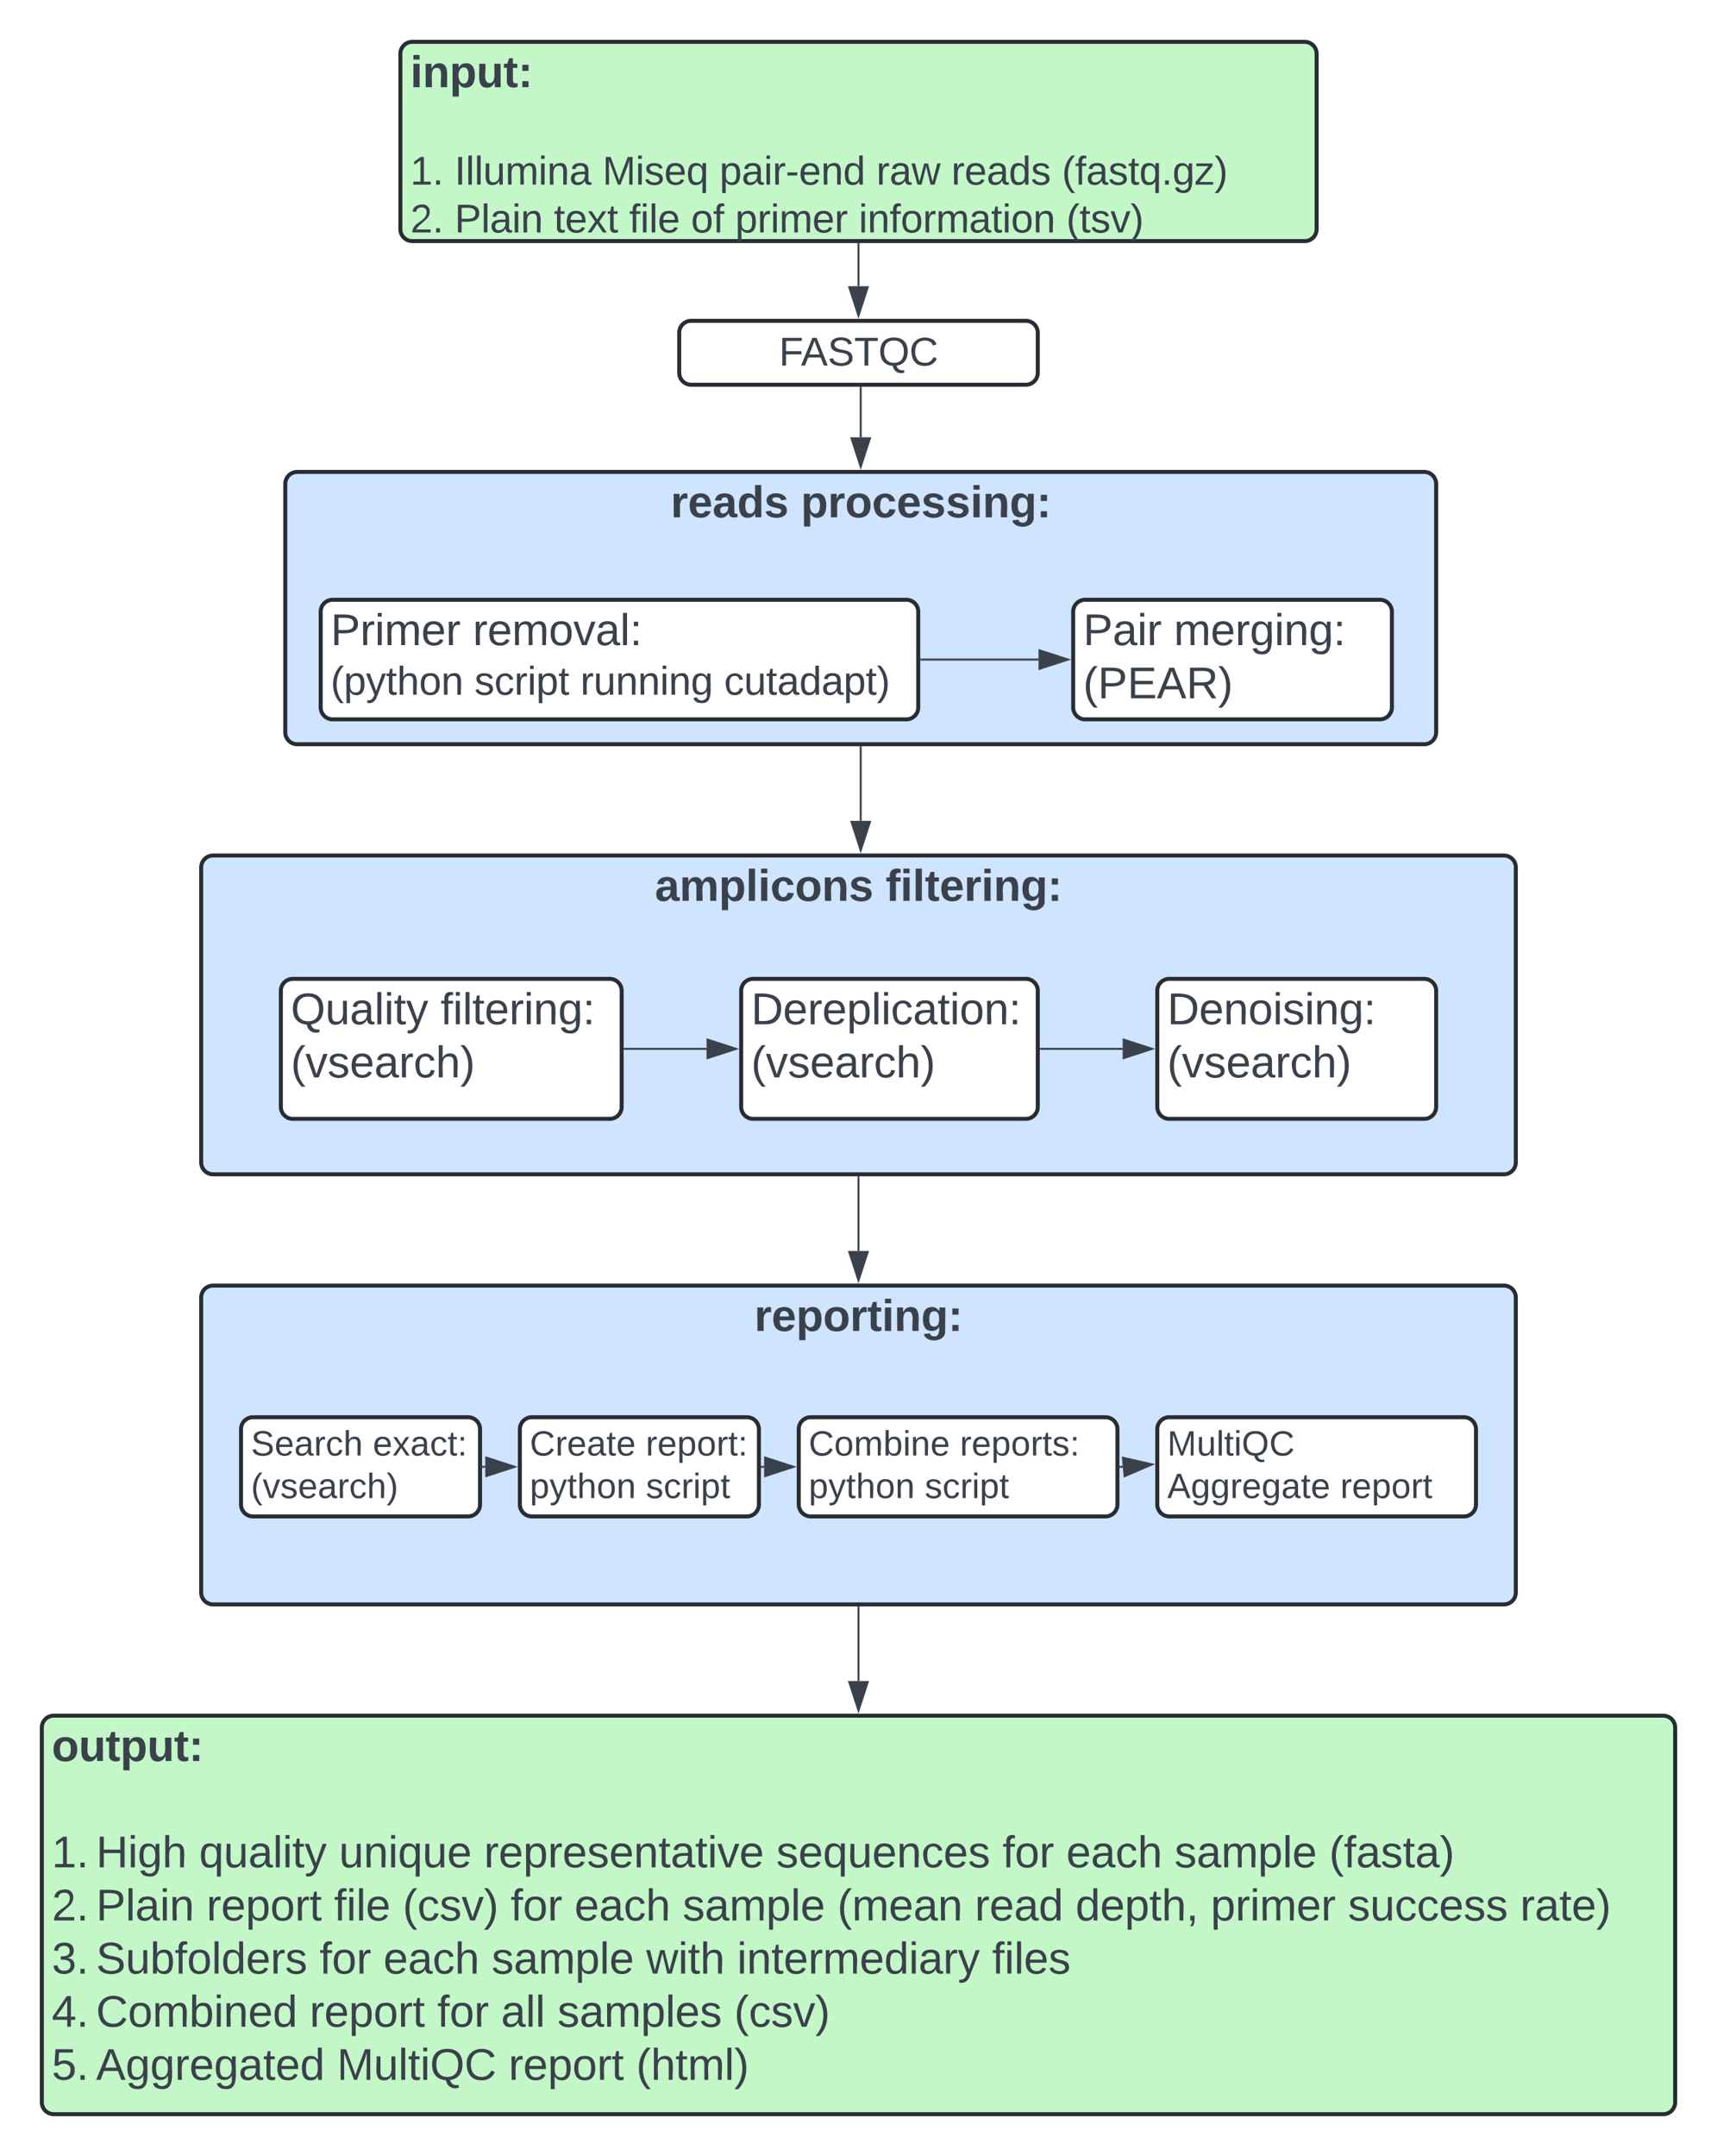 <svg xmlns="http://www.w3.org/2000/svg" xmlns:xlink="http://www.w3.org/1999/xlink" xmlns:lucid="lucid" width="862" height="1082"><g transform="translate(-179 -19)" lucid:page-tab-id="0_0"><path d="M380 46a6 6 0 0 1 6-6h448a6 6 0 0 1 6 6v88a6 6 0 0 1-6 6H386a6 6 0 0 1-6-6z" stroke="#282c33" stroke-width="2" fill="#c3f7c8"/><use xlink:href="#a" transform="matrix(1,0,0,1,385,45) translate(0 17.778)"/><use xlink:href="#b" transform="matrix(1,0,0,1,385,45) translate(0 42.667)"/><use xlink:href="#c" transform="matrix(1,0,0,1,385,45) translate(0 66.667)"/><use xlink:href="#d" transform="matrix(1,0,0,1,385,45) translate(22.222 66.667)"/><use xlink:href="#e" transform="matrix(1,0,0,1,385,45) translate(96.444 66.667)"/><use xlink:href="#f" transform="matrix(1,0,0,1,385,45) translate(155.222 66.667)"/><use xlink:href="#g" transform="matrix(1,0,0,1,385,45) translate(233.944 66.667)"/><use xlink:href="#h" transform="matrix(1,0,0,1,385,45) translate(271.611 66.667)"/><use xlink:href="#i" transform="matrix(1,0,0,1,385,45) translate(327.111 66.667)"/><use xlink:href="#j" transform="matrix(1,0,0,1,385,45) translate(0 90.667)"/><use xlink:href="#k" transform="matrix(1,0,0,1,385,45) translate(22.222 90.667)"/><use xlink:href="#l" transform="matrix(1,0,0,1,385,45) translate(72.111 90.667)"/><use xlink:href="#m" transform="matrix(1,0,0,1,385,45) translate(109.889 90.667)"/><use xlink:href="#n" transform="matrix(1,0,0,1,385,45) translate(140.889 90.667)"/><use xlink:href="#o" transform="matrix(1,0,0,1,385,45) translate(163.111 90.667)"/><use xlink:href="#p" transform="matrix(1,0,0,1,385,45) translate(225.111 90.667)"/><use xlink:href="#q" transform="matrix(1,0,0,1,385,45) translate(329.333 90.667)"/><path d="M322.22 261.83a6 6 0 0 1 6-6H894a6 6 0 0 1 6 6V386.5a6 6 0 0 1-6 6H328.22a6 6 0 0 1-6-6z" stroke="#282c33" stroke-width="2" fill="#cfe4ff"/><use xlink:href="#r" transform="matrix(1,0,0,1,327.222,260.833) translate(188.506 17.778)"/><use xlink:href="#s" transform="matrix(1,0,0,1,327.222,260.833) translate(253.877 17.778)"/><use xlink:href="#t" transform="matrix(1,0,0,1,327.222,260.833) translate(284 44.444)"/><use xlink:href="#u" transform="matrix(1,0,0,1,327.222,260.833) translate(284 71.111)"/><path d="M340 326a6 6 0 0 1 6-6h288a6 6 0 0 1 6 6v48a6 6 0 0 1-6 6H346a6 6 0 0 1-6-6z" stroke="#282c33" stroke-width="2" fill="#fff"/><use xlink:href="#v" transform="matrix(1,0,0,1,345,325) translate(0 17.778)"/><use xlink:href="#w" transform="matrix(1,0,0,1,345,325) translate(71.358 17.778)"/><use xlink:href="#x" transform="matrix(1,0,0,1,345,325) translate(0 42.667)"/><use xlink:href="#y" transform="matrix(1,0,0,1,345,325) translate(72.167 42.667)"/><use xlink:href="#z" transform="matrix(1,0,0,1,345,325) translate(125.389 42.667)"/><use xlink:href="#A" transform="matrix(1,0,0,1,345,325) translate(197.5 42.667)"/><path d="M717.78 326a6 6 0 0 1 6-6h148a6 6 0 0 1 6 6v48a6 6 0 0 1-6 6h-148a6 6 0 0 1-6-6z" stroke="#282c33" stroke-width="2" fill="#fff"/><use xlink:href="#B" transform="matrix(1,0,0,1,722.778,325) translate(0 17.778)"/><use xlink:href="#C" transform="matrix(1,0,0,1,722.778,325) translate(45.556 17.778)"/><use xlink:href="#D" transform="matrix(1,0,0,1,722.778,325) translate(0 44.444)"/><path d="M280 454.33a6 6 0 0 1 6-6h648a6 6 0 0 1 6 6v148a6 6 0 0 1-6 6H286a6 6 0 0 1-6-6z" stroke="#282c33" stroke-width="2" fill="#cfe4ff"/><use xlink:href="#E" transform="matrix(1,0,0,1,285,453.333) translate(222.778 17.778)"/><use xlink:href="#F" transform="matrix(1,0,0,1,285,453.333) translate(338.642 17.778)"/><use xlink:href="#t" transform="matrix(1,0,0,1,285,453.333) translate(325 44.444)"/><use xlink:href="#u" transform="matrix(1,0,0,1,285,453.333) translate(325 71.111)"/><path d="M320 516.24a6 6 0 0 1 6-6h159.1a6 6 0 0 1 6 6v58.25a6 6 0 0 1-6 6H326a6 6 0 0 1-6-6z" stroke="#282c33" stroke-width="2" fill="#fff"/><use xlink:href="#G" transform="matrix(1,0,0,1,325,515.244) translate(0 17.778)"/><use xlink:href="#H" transform="matrix(1,0,0,1,325,515.244) translate(75.185 17.778)"/><use xlink:href="#I" transform="matrix(1,0,0,1,325,515.244) translate(0 44.444)"/><path d="M551.1 516.24a6 6 0 0 1 6-6H694a6 6 0 0 1 6 6v58.25a6 6 0 0 1-6 6H557.1a6 6 0 0 1-6-6z" stroke="#282c33" stroke-width="2" fill="#fff"/><use xlink:href="#J" transform="matrix(1,0,0,1,556.111,515.244) translate(0 17.778)"/><use xlink:href="#I" transform="matrix(1,0,0,1,556.111,515.244) translate(0 44.444)"/><path d="M492.6 545.37h41.13" stroke="#3a414a" fill="none"/><path d="M492.62 545.84h-.5v-.95h.5z" stroke="#3a414a" stroke-width=".05" fill="#3a414a"/><path d="M548.5 545.37L534.22 550v-9.27z" stroke="#3a414a" fill="#3a414a"/><path d="M760 516.24a6 6 0 0 1 6-6h128a6 6 0 0 1 6 6v58.25a6 6 0 0 1-6 6H766a6 6 0 0 1-6-6z" stroke="#282c33" stroke-width="2" fill="#fff"/><use xlink:href="#K" transform="matrix(1,0,0,1,765,515.244) translate(0 17.778)"/><use xlink:href="#L" transform="matrix(1,0,0,1,765,515.244) translate(0 44.444)"/><path d="M701.5 545.37h41.12" stroke="#3a414a" fill="none"/><path d="M701.5 545.84h-.5v-.95h.5z" stroke="#3a414a" stroke-width=".05" fill="#3a414a"/><path d="M757.38 545.37L743.12 550v-9.27z" stroke="#3a414a" fill="#3a414a"/><path d="M280 670.17a6 6 0 0 1 6-6h648a6 6 0 0 1 6 6v148a6 6 0 0 1-6 6H286a6 6 0 0 1-6-6z" stroke="#282c33" stroke-width="2" fill="#cfe4ff"/><use xlink:href="#M" transform="matrix(1,0,0,1,285,669.167) translate(272.716 17.778)"/><path d="M300 736.24a6 6 0 0 1 6-6h108a6 6 0 0 1 6 6V774a6 6 0 0 1-6 6H306a6 6 0 0 1-6-6z" stroke="#282c33" stroke-width="2" fill="#fff"/><use xlink:href="#N" transform="matrix(1,0,0,1,305,735.244) translate(0 14.222)"/><use xlink:href="#O" transform="matrix(1,0,0,1,305,735.244) translate(61.185 14.222)"/><use xlink:href="#P" transform="matrix(1,0,0,1,305,735.244) translate(0 35.556)"/><path d="M440 736.24a6 6 0 0 1 6-6h108a6 6 0 0 1 6 6V774a6 6 0 0 1-6 6H446a6 6 0 0 1-6-6z" stroke="#282c33" stroke-width="2" fill="#fff"/><use xlink:href="#Q" transform="matrix(1,0,0,1,445,735.244) translate(0 14.222)"/><use xlink:href="#R" transform="matrix(1,0,0,1,445,735.244) translate(58.173 14.222)"/><use xlink:href="#S" transform="matrix(1,0,0,1,445,735.244) translate(0 35.556)"/><use xlink:href="#T" transform="matrix(1,0,0,1,445,735.244) translate(58.272 35.556)"/><path d="M421.5 755.12h1.12" stroke="#3a414a" fill="none"/><path d="M421.5 755.6h-.5v-.95h.5z" stroke="#3a414a" stroke-width=".05" fill="#3a414a"/><path d="M437.38 755.12l-14.26 4.64v-9.27z" stroke="#3a414a" fill="#3a414a"/><path d="M580 736.24a6 6 0 0 1 6-6h148a6 6 0 0 1 6 6V774a6 6 0 0 1-6 6H586a6 6 0 0 1-6-6z" stroke="#282c33" stroke-width="2" fill="#fff"/><g><use xlink:href="#U" transform="matrix(1,0,0,1,585,735.244) translate(0 14.222)"/><use xlink:href="#V" transform="matrix(1,0,0,1,585,735.244) translate(75.901 14.222)"/><use xlink:href="#S" transform="matrix(1,0,0,1,585,735.244) translate(0 35.556)"/><use xlink:href="#T" transform="matrix(1,0,0,1,585,735.244) translate(58.272 35.556)"/></g><path d="M561.5 755.12h1.12" stroke="#3a414a" fill="none"/><path d="M561.5 755.6h-.5v-.95h.5z" stroke="#3a414a" stroke-width=".05" fill="#3a414a"/><path d="M577.38 755.12l-14.26 4.64v-9.27z" stroke="#3a414a" fill="#3a414a"/><path d="M200 886a6 6 0 0 1 6-6h808a6 6 0 0 1 6 6v188a6 6 0 0 1-6 6H206a6 6 0 0 1-6-6z" stroke="#282c33" stroke-width="2" fill="#c3f7c8"/><g><use xlink:href="#W" transform="matrix(1,0,0,1,205,885) translate(0 17.778)"/><use xlink:href="#X" transform="matrix(1,0,0,1,205,885) translate(0 44.444)"/><use xlink:href="#Y" transform="matrix(1,0,0,1,205,885) translate(0 71.111)"/><use xlink:href="#Z" transform="matrix(1,0,0,1,205,885) translate(22.222 71.111)"/><use xlink:href="#aa" transform="matrix(1,0,0,1,205,885) translate(73.951 71.111)"/><use xlink:href="#ab" transform="matrix(1,0,0,1,205,885) translate(144.198 71.111)"/><use xlink:href="#ac" transform="matrix(1,0,0,1,205,885) translate(216.975 71.111)"/><use xlink:href="#ad" transform="matrix(1,0,0,1,205,885) translate(363.704 71.111)"/><use xlink:href="#ae" transform="matrix(1,0,0,1,205,885) translate(477.284 71.111)"/><use xlink:href="#af" transform="matrix(1,0,0,1,205,885) translate(509.321 71.111)"/><use xlink:href="#ag" transform="matrix(1,0,0,1,205,885) translate(563.642 71.111)"/><use xlink:href="#ah" transform="matrix(1,0,0,1,205,885) translate(641.296 71.111)"/><use xlink:href="#ai" transform="matrix(1,0,0,1,205,885) translate(0 97.778)"/><use xlink:href="#aj" transform="matrix(1,0,0,1,205,885) translate(22.222 97.778)"/><use xlink:href="#ak" transform="matrix(1,0,0,1,205,885) translate(77.654 97.778)"/><use xlink:href="#al" transform="matrix(1,0,0,1,205,885) translate(141.728 97.778)"/><use xlink:href="#am" transform="matrix(1,0,0,1,205,885) translate(176.173 97.778)"/><use xlink:href="#ae" transform="matrix(1,0,0,1,205,885) translate(230.37 97.778)"/><use xlink:href="#af" transform="matrix(1,0,0,1,205,885) translate(262.407 97.778)"/><use xlink:href="#ag" transform="matrix(1,0,0,1,205,885) translate(316.728 97.778)"/><use xlink:href="#an" transform="matrix(1,0,0,1,205,885) translate(394.383 97.778)"/><use xlink:href="#ao" transform="matrix(1,0,0,1,205,885) translate(463.395 97.778)"/><use xlink:href="#ap" transform="matrix(1,0,0,1,205,885) translate(513.951 97.778)"/><use xlink:href="#aq" transform="matrix(1,0,0,1,205,885) translate(581.852 97.778)"/><use xlink:href="#ar" transform="matrix(1,0,0,1,205,885) translate(650.741 97.778)"/><use xlink:href="#as" transform="matrix(1,0,0,1,205,885) translate(737.16 97.778)"/><use xlink:href="#at" transform="matrix(1,0,0,1,205,885) translate(0 124.444)"/><use xlink:href="#au" transform="matrix(1,0,0,1,205,885) translate(22.222 124.444)"/><use xlink:href="#ae" transform="matrix(1,0,0,1,205,885) translate(134.444 124.444)"/><use xlink:href="#af" transform="matrix(1,0,0,1,205,885) translate(166.481 124.444)"/><use xlink:href="#ag" transform="matrix(1,0,0,1,205,885) translate(220.802 124.444)"/><use xlink:href="#av" transform="matrix(1,0,0,1,205,885) translate(298.457 124.444)"/><use xlink:href="#aw" transform="matrix(1,0,0,1,205,885) translate(344.012 124.444)"/><use xlink:href="#ax" transform="matrix(1,0,0,1,205,885) translate(472.099 124.444)"/><use xlink:href="#ay" transform="matrix(1,0,0,1,205,885) translate(0 151.111)"/><use xlink:href="#az" transform="matrix(1,0,0,1,205,885) translate(22.222 151.111)"/><use xlink:href="#ak" transform="matrix(1,0,0,1,205,885) translate(129.444 151.111)"/><use xlink:href="#ae" transform="matrix(1,0,0,1,205,885) translate(193.519 151.111)"/><use xlink:href="#aA" transform="matrix(1,0,0,1,205,885) translate(225.556 151.111)"/><use xlink:href="#aB" transform="matrix(1,0,0,1,205,885) translate(253.827 151.111)"/><use xlink:href="#aC" transform="matrix(1,0,0,1,205,885) translate(342.593 151.111)"/><use xlink:href="#aD" transform="matrix(1,0,0,1,205,885) translate(0 177.778)"/><use xlink:href="#aE" transform="matrix(1,0,0,1,205,885) translate(22.222 177.778)"/><use xlink:href="#aF" transform="matrix(1,0,0,1,205,885) translate(143.148 177.778)"/><use xlink:href="#ak" transform="matrix(1,0,0,1,205,885) translate(229.321 177.778)"/><use xlink:href="#aG" transform="matrix(1,0,0,1,205,885) translate(293.395 177.778)"/></g><path d="M641.5 350h58.9" stroke="#3a414a" fill="none"/><path d="M641.5 350.48h-.5v-.96h.5z" stroke="#3a414a" stroke-width=".05" fill="#3a414a"/><path d="M715.16 350l-14.27 4.63v-9.26z" stroke="#3a414a" fill="#3a414a"/><path d="M611.1 213.58v24.87" stroke="#3a414a" fill="none"/><path d="M611.6 213.6h-.96v-.52h.95z" stroke="#3a414a" stroke-width=".05" fill="#3a414a"/><path d="M611.1 253.22l-4.62-14.27h9.27z" stroke="#3a414a" fill="#3a414a"/><path d="M611.1 394v36.95" stroke="#3a414a" fill="none"/><path d="M611.6 394h-.96v-.5h.95z" stroke="#3a414a" stroke-width=".05" fill="#3a414a"/><path d="M611.1 445.7l-4.62-14.25h9.27z" stroke="#3a414a" fill="#3a414a"/><path d="M610 609.83v36.95" stroke="#3a414a" fill="none"/><path d="M610.48 609.85h-.96v-.52h.96z" stroke="#3a414a" stroke-width=".05" fill="#3a414a"/><path d="M610 661.55l-4.63-14.27h9.26z" stroke="#3a414a" fill="#3a414a"/><path d="M610 825.67v36.95" stroke="#3a414a" fill="none"/><path d="M610.48 825.68h-.96v-.5h.96z" stroke="#3a414a" stroke-width=".05" fill="#3a414a"/><path d="M610 877.38l-4.63-14.26h9.26z" stroke="#3a414a" fill="#3a414a"/><path d="M760 736.24a6 6 0 0 1 6-6h148a6 6 0 0 1 6 6V774a6 6 0 0 1-6 6H766a6 6 0 0 1-6-6z" stroke="#282c33" stroke-width="2" fill="#fff"/><g><use xlink:href="#aH" transform="matrix(1,0,0,1,765,735.244) translate(0 14.222)"/><use xlink:href="#aI" transform="matrix(1,0,0,1,765,735.244) translate(0 35.556)"/><use xlink:href="#aJ" transform="matrix(1,0,0,1,765,735.244) translate(86.864 35.556)"/></g><path d="M741.5 755.12h2.5" stroke="#3a414a" fill="none"/><path d="M741.5 755.6h-.5v-.95h.5z" stroke="#3a414a" stroke-width=".05" fill="#3a414a"/><path d="M757.4 753.9l-13.8 5.9-.84-9.22z" stroke="#3a414a" fill="#3a414a"/><path d="M520 186a6 6 0 0 1 6-6h168a6 6 0 0 1 6 6v20.08a6 6 0 0 1-6 6H526a6 6 0 0 1-6-6z" stroke="#282c33" stroke-width="2" fill="#fff"/><g><use xlink:href="#aK" transform="matrix(1,0,0,1,525,185) translate(45.083 17.437)"/></g><path d="M610 141.5v21.12" stroke="#3a414a" fill="none"/><path d="M610.48 141.5h-.96v-.5h.96z" stroke="#3a414a" stroke-width=".05" fill="#3a414a"/><path d="M610 177.38l-4.63-14.26h9.26z" stroke="#3a414a" fill="#3a414a"/><defs><path fill="#3a414a" d="M25-224v-37h50v37H25zM25 0v-190h50V0H25" id="aL"/><path fill="#3a414a" d="M135-194c87-1 58 113 63 194h-50c-7-57 23-157-34-157-59 0-34 97-39 157H25l-1-190h47c2 12-1 28 3 38 12-26 28-41 61-42" id="aM"/><path fill="#3a414a" d="M135-194c53 0 70 44 70 98 0 56-19 98-73 100-31 1-45-17-59-34 3 33 2 69 2 105H25l-1-265h48c2 10 0 23 3 31 11-24 29-35 60-35zM114-30c33 0 39-31 40-66 0-38-9-64-40-64-56 0-55 130 0 130" id="aN"/><path fill="#3a414a" d="M85 4C-2 5 27-109 22-190h50c7 57-23 150 33 157 60-5 35-97 40-157h50l1 190h-47c-2-12 1-28-3-38-12 25-28 42-61 42" id="aO"/><path fill="#3a414a" d="M115-3C79 11 28 4 28-45v-112H4v-33h27l15-45h31v45h36v33H77v99c-1 23 16 31 38 25v30" id="aP"/><path fill="#3a414a" d="M35-132v-50h50v50H35zM35 0v-49h50V0H35" id="aQ"/><g id="a"><use transform="matrix(0.062,0,0,0.062,0,0)" xlink:href="#aL"/><use transform="matrix(0.062,0,0,0.062,6.173,0)" xlink:href="#aM"/><use transform="matrix(0.062,0,0,0.062,19.691,0)" xlink:href="#aN"/><use transform="matrix(0.062,0,0,0.062,33.21,0)" xlink:href="#aO"/><use transform="matrix(0.062,0,0,0.062,46.728,0)" xlink:href="#aP"/><use transform="matrix(0.062,0,0,0.062,54.074,0)" xlink:href="#aQ"/></g><path fill="#3a414a" d="M27 0v-27h64v-190l-56 39v-29l58-41h29v221h61V0H27" id="aR"/><path fill="#3a414a" d="M33 0v-38h34V0H33" id="aS"/><g id="c"><use transform="matrix(0.056,0,0,0.056,0,0)" xlink:href="#aR"/><use transform="matrix(0.056,0,0,0.056,11.111,0)" xlink:href="#aS"/></g><path fill="#3a414a" d="M33 0v-248h34V0H33" id="aT"/><path fill="#3a414a" d="M24 0v-261h32V0H24" id="aU"/><path fill="#3a414a" d="M84 4C-5 8 30-112 23-190h32v120c0 31 7 50 39 49 72-2 45-101 50-169h31l1 190h-30c-1-10 1-25-2-33-11 22-28 36-60 37" id="aV"/><path fill="#3a414a" d="M210-169c-67 3-38 105-44 169h-31v-121c0-29-5-50-35-48C34-165 62-65 56 0H25l-1-190h30c1 10-1 24 2 32 10-44 99-50 107 0 11-21 27-35 58-36 85-2 47 119 55 194h-31v-121c0-29-5-49-35-48" id="aW"/><path fill="#3a414a" d="M24-231v-30h32v30H24zM24 0v-190h32V0H24" id="aX"/><path fill="#3a414a" d="M117-194c89-4 53 116 60 194h-32v-121c0-31-8-49-39-48C34-167 62-67 57 0H25l-1-190h30c1 10-1 24 2 32 11-22 29-35 61-36" id="aY"/><path fill="#3a414a" d="M141-36C126-15 110 5 73 4 37 3 15-17 15-53c-1-64 63-63 125-63 3-35-9-54-41-54-24 1-41 7-42 31l-33-3c5-37 33-52 76-52 45 0 72 20 72 64v82c-1 20 7 32 28 27v20c-31 9-61-2-59-35zM48-53c0 20 12 33 32 33 41-3 63-29 60-74-43 2-92-5-92 41" id="aZ"/><g id="d"><use transform="matrix(0.056,0,0,0.056,0,0)" xlink:href="#aT"/><use transform="matrix(0.056,0,0,0.056,5.556,0)" xlink:href="#aU"/><use transform="matrix(0.056,0,0,0.056,9.944,0)" xlink:href="#aU"/><use transform="matrix(0.056,0,0,0.056,14.333,0)" xlink:href="#aV"/><use transform="matrix(0.056,0,0,0.056,25.444,0)" xlink:href="#aW"/><use transform="matrix(0.056,0,0,0.056,42.056,0)" xlink:href="#aX"/><use transform="matrix(0.056,0,0,0.056,46.444,0)" xlink:href="#aY"/><use transform="matrix(0.056,0,0,0.056,57.556,0)" xlink:href="#aZ"/></g><path fill="#3a414a" d="M240 0l2-218c-23 76-54 145-80 218h-23L58-218 59 0H30v-248h44l77 211c21-75 51-140 76-211h43V0h-30" id="ba"/><path fill="#3a414a" d="M135-143c-3-34-86-38-87 0 15 53 115 12 119 90S17 21 10-45l28-5c4 36 97 45 98 0-10-56-113-15-118-90-4-57 82-63 122-42 12 7 21 19 24 35" id="bb"/><path fill="#3a414a" d="M100-194c63 0 86 42 84 106H49c0 40 14 67 53 68 26 1 43-12 49-29l28 8c-11 28-37 45-77 45C44 4 14-33 15-96c1-61 26-98 85-98zm52 81c6-60-76-77-97-28-3 7-6 17-6 28h103" id="bc"/><path fill="#3a414a" d="M145-31C134-9 116 4 85 4 32 4 16-35 15-94c0-59 17-99 70-100 32-1 48 14 60 33 0-11-1-24 2-32h30l-1 268h-32zM93-21c41 0 51-33 51-76s-8-73-50-73c-40 0-46 35-46 75s5 74 45 74" id="bd"/><g id="e"><use transform="matrix(0.056,0,0,0.056,0,0)" xlink:href="#ba"/><use transform="matrix(0.056,0,0,0.056,16.611,0)" xlink:href="#aX"/><use transform="matrix(0.056,0,0,0.056,21,0)" xlink:href="#bb"/><use transform="matrix(0.056,0,0,0.056,31,0)" xlink:href="#bc"/><use transform="matrix(0.056,0,0,0.056,42.111,0)" xlink:href="#bd"/></g><path fill="#3a414a" d="M115-194c55 1 70 41 70 98S169 2 115 4C84 4 66-9 55-30l1 105H24l-1-265h31l2 30c10-21 28-34 59-34zm-8 174c40 0 45-34 45-75s-6-73-45-74c-42 0-51 32-51 76 0 43 10 73 51 73" id="be"/><path fill="#3a414a" d="M114-163C36-179 61-72 57 0H25l-1-190h30c1 12-1 29 2 39 6-27 23-49 58-41v29" id="bf"/><path fill="#3a414a" d="M16-82v-28h88v28H16" id="bg"/><path fill="#3a414a" d="M85-194c31 0 48 13 60 33l-1-100h32l1 261h-30c-2-10 0-23-3-31C134-8 116 4 85 4 32 4 16-35 15-94c0-66 23-100 70-100zm9 24c-40 0-46 34-46 75 0 40 6 74 45 74 42 0 51-32 51-76 0-42-9-74-50-73" id="bh"/><g id="f"><use transform="matrix(0.056,0,0,0.056,0,0)" xlink:href="#be"/><use transform="matrix(0.056,0,0,0.056,11.111,0)" xlink:href="#aZ"/><use transform="matrix(0.056,0,0,0.056,22.222,0)" xlink:href="#aX"/><use transform="matrix(0.056,0,0,0.056,26.611,0)" xlink:href="#bf"/><use transform="matrix(0.056,0,0,0.056,33.222,0)" xlink:href="#bg"/><use transform="matrix(0.056,0,0,0.056,39.833,0)" xlink:href="#bc"/><use transform="matrix(0.056,0,0,0.056,50.944,0)" xlink:href="#aY"/><use transform="matrix(0.056,0,0,0.056,62.056,0)" xlink:href="#bh"/></g><path fill="#3a414a" d="M206 0h-36l-40-164L89 0H53L-1-190h32L70-26l43-164h34l41 164 42-164h31" id="bi"/><g id="g"><use transform="matrix(0.056,0,0,0.056,0,0)" xlink:href="#bf"/><use transform="matrix(0.056,0,0,0.056,6.611,0)" xlink:href="#aZ"/><use transform="matrix(0.056,0,0,0.056,17.722,0)" xlink:href="#bi"/></g><g id="h"><use transform="matrix(0.056,0,0,0.056,0,0)" xlink:href="#bf"/><use transform="matrix(0.056,0,0,0.056,6.611,0)" xlink:href="#bc"/><use transform="matrix(0.056,0,0,0.056,17.722,0)" xlink:href="#aZ"/><use transform="matrix(0.056,0,0,0.056,28.833,0)" xlink:href="#bh"/><use transform="matrix(0.056,0,0,0.056,39.944,0)" xlink:href="#bb"/></g><path fill="#3a414a" d="M87 75C49 33 22-17 22-94c0-76 28-126 65-167h31c-38 41-64 92-64 168S80 34 118 75H87" id="bj"/><path fill="#3a414a" d="M101-234c-31-9-42 10-38 44h38v23H63V0H32v-167H5v-23h27c-7-52 17-82 69-68v24" id="bk"/><path fill="#3a414a" d="M59-47c-2 24 18 29 38 22v24C64 9 27 4 27-40v-127H5v-23h24l9-43h21v43h35v23H59v120" id="bl"/><path fill="#3a414a" d="M177-190C167-65 218 103 67 71c-23-6-38-20-44-43l32-5c15 47 100 32 89-28v-30C133-14 115 1 83 1 29 1 15-40 15-95c0-56 16-97 71-98 29-1 48 16 59 35 1-10 0-23 2-32h30zM94-22c36 0 50-32 50-73 0-42-14-75-50-75-39 0-46 34-46 75s6 73 46 73" id="bm"/><path fill="#3a414a" d="M9 0v-24l116-142H16v-24h144v24L44-24h123V0H9" id="bn"/><path fill="#3a414a" d="M33-261c38 41 65 92 65 168S71 34 33 75H2C39 34 66-17 66-93S39-220 2-261h31" id="bo"/><g id="i"><use transform="matrix(0.056,0,0,0.056,0,0)" xlink:href="#bj"/><use transform="matrix(0.056,0,0,0.056,6.611,0)" xlink:href="#bk"/><use transform="matrix(0.056,0,0,0.056,12.167,0)" xlink:href="#aZ"/><use transform="matrix(0.056,0,0,0.056,23.278,0)" xlink:href="#bb"/><use transform="matrix(0.056,0,0,0.056,33.278,0)" xlink:href="#bl"/><use transform="matrix(0.056,0,0,0.056,38.833,0)" xlink:href="#bd"/><use transform="matrix(0.056,0,0,0.056,49.944,0)" xlink:href="#aS"/><use transform="matrix(0.056,0,0,0.056,55.5,0)" xlink:href="#bm"/><use transform="matrix(0.056,0,0,0.056,66.611,0)" xlink:href="#bn"/><use transform="matrix(0.056,0,0,0.056,76.611,0)" xlink:href="#bo"/></g><path fill="#3a414a" d="M101-251c82-7 93 87 43 132L82-64C71-53 59-42 53-27h129V0H18c2-99 128-94 128-182 0-28-16-43-45-43s-46 15-49 41l-32-3c6-41 34-60 81-64" id="bp"/><g id="j"><use transform="matrix(0.056,0,0,0.056,0,0)" xlink:href="#bp"/><use transform="matrix(0.056,0,0,0.056,11.111,0)" xlink:href="#aS"/></g><path fill="#3a414a" d="M30-248c87 1 191-15 191 75 0 78-77 80-158 76V0H30v-248zm33 125c57 0 124 11 124-50 0-59-68-47-124-48v98" id="bq"/><g id="k"><use transform="matrix(0.056,0,0,0.056,0,0)" xlink:href="#bq"/><use transform="matrix(0.056,0,0,0.056,13.333,0)" xlink:href="#aU"/><use transform="matrix(0.056,0,0,0.056,17.722,0)" xlink:href="#aZ"/><use transform="matrix(0.056,0,0,0.056,28.833,0)" xlink:href="#aX"/><use transform="matrix(0.056,0,0,0.056,33.222,0)" xlink:href="#aY"/></g><path fill="#3a414a" d="M141 0L90-78 38 0H4l68-98-65-92h35l48 74 47-74h35l-64 92 68 98h-35" id="br"/><g id="l"><use transform="matrix(0.056,0,0,0.056,0,0)" xlink:href="#bl"/><use transform="matrix(0.056,0,0,0.056,5.556,0)" xlink:href="#bc"/><use transform="matrix(0.056,0,0,0.056,16.667,0)" xlink:href="#br"/><use transform="matrix(0.056,0,0,0.056,26.667,0)" xlink:href="#bl"/></g><g id="m"><use transform="matrix(0.056,0,0,0.056,0,0)" xlink:href="#bk"/><use transform="matrix(0.056,0,0,0.056,5.556,0)" xlink:href="#aX"/><use transform="matrix(0.056,0,0,0.056,9.944,0)" xlink:href="#aU"/><use transform="matrix(0.056,0,0,0.056,14.333,0)" xlink:href="#bc"/></g><path fill="#3a414a" d="M100-194c62-1 85 37 85 99 1 63-27 99-86 99S16-35 15-95c0-66 28-99 85-99zM99-20c44 1 53-31 53-75 0-43-8-75-51-75s-53 32-53 75 10 74 51 75" id="bs"/><g id="n"><use transform="matrix(0.056,0,0,0.056,0,0)" xlink:href="#bs"/><use transform="matrix(0.056,0,0,0.056,11.111,0)" xlink:href="#bk"/></g><g id="o"><use transform="matrix(0.056,0,0,0.056,0,0)" xlink:href="#be"/><use transform="matrix(0.056,0,0,0.056,11.111,0)" xlink:href="#bf"/><use transform="matrix(0.056,0,0,0.056,17.722,0)" xlink:href="#aX"/><use transform="matrix(0.056,0,0,0.056,22.111,0)" xlink:href="#aW"/><use transform="matrix(0.056,0,0,0.056,38.722,0)" xlink:href="#bc"/><use transform="matrix(0.056,0,0,0.056,49.833,0)" xlink:href="#bf"/></g><g id="p"><use transform="matrix(0.056,0,0,0.056,0,0)" xlink:href="#aX"/><use transform="matrix(0.056,0,0,0.056,4.389,0)" xlink:href="#aY"/><use transform="matrix(0.056,0,0,0.056,15.5,0)" xlink:href="#bk"/><use transform="matrix(0.056,0,0,0.056,21.056,0)" xlink:href="#bs"/><use transform="matrix(0.056,0,0,0.056,32.167,0)" xlink:href="#bf"/><use transform="matrix(0.056,0,0,0.056,38.778,0)" xlink:href="#aW"/><use transform="matrix(0.056,0,0,0.056,55.389,0)" xlink:href="#aZ"/><use transform="matrix(0.056,0,0,0.056,66.5,0)" xlink:href="#bl"/><use transform="matrix(0.056,0,0,0.056,72.056,0)" xlink:href="#aX"/><use transform="matrix(0.056,0,0,0.056,76.444,0)" xlink:href="#bs"/><use transform="matrix(0.056,0,0,0.056,87.556,0)" xlink:href="#aY"/></g><path fill="#3a414a" d="M108 0H70L1-190h34L89-25l56-165h34" id="bt"/><g id="q"><use transform="matrix(0.056,0,0,0.056,0,0)" xlink:href="#bj"/><use transform="matrix(0.056,0,0,0.056,6.611,0)" xlink:href="#bl"/><use transform="matrix(0.056,0,0,0.056,12.167,0)" xlink:href="#bb"/><use transform="matrix(0.056,0,0,0.056,22.167,0)" xlink:href="#bt"/><use transform="matrix(0.056,0,0,0.056,32.167,0)" xlink:href="#bo"/></g><path fill="#3a414a" d="M135-150c-39-12-60 13-60 57V0H25l-1-190h47c2 13-1 29 3 40 6-28 27-53 61-41v41" id="bu"/><path fill="#3a414a" d="M185-48c-13 30-37 53-82 52C43 2 14-33 14-96s30-98 90-98c62 0 83 45 84 108H66c0 31 8 55 39 56 18 0 30-7 34-22zm-45-69c5-46-57-63-70-21-2 6-4 13-4 21h74" id="bv"/><path fill="#3a414a" d="M133-34C117-15 103 5 69 4 32 3 11-16 11-54c-1-60 55-63 116-61 1-26-3-47-28-47-18 1-26 9-28 27l-52-2c7-38 36-58 82-57s74 22 75 68l1 82c-1 14 12 18 25 15v27c-30 8-71 5-69-32zm-48 3c29 0 43-24 42-57-32 0-66-3-65 30 0 17 8 27 23 27" id="bw"/><path fill="#3a414a" d="M88-194c31-1 46 15 58 34l-1-101h50l1 261h-48c-2-10 0-23-3-31C134-8 116 4 84 4 32 4 16-41 15-95c0-56 19-97 73-99zm17 164c33 0 40-30 41-66 1-37-9-64-41-64s-38 30-39 65c0 43 13 65 39 65" id="bx"/><path fill="#3a414a" d="M137-138c1-29-70-34-71-4 15 46 118 7 119 86 1 83-164 76-172 9l43-7c4 19 20 25 44 25 33 8 57-30 24-41C81-84 22-81 20-136c-2-80 154-74 161-7" id="by"/><g id="r"><use transform="matrix(0.062,0,0,0.062,0,0)" xlink:href="#bu"/><use transform="matrix(0.062,0,0,0.062,8.642,0)" xlink:href="#bv"/><use transform="matrix(0.062,0,0,0.062,20.988,0)" xlink:href="#bw"/><use transform="matrix(0.062,0,0,0.062,33.333,0)" xlink:href="#bx"/><use transform="matrix(0.062,0,0,0.062,46.852,0)" xlink:href="#by"/></g><path fill="#3a414a" d="M110-194c64 0 96 36 96 99 0 64-35 99-97 99-61 0-95-36-95-99 0-62 34-99 96-99zm-1 164c35 0 45-28 45-65 0-40-10-65-43-65-34 0-45 26-45 65 0 36 10 65 43 65" id="bz"/><path fill="#3a414a" d="M190-63c-7 42-38 67-86 67-59 0-84-38-90-98-12-110 154-137 174-36l-49 2c-2-19-15-32-35-32-30 0-35 28-38 64-6 74 65 87 74 30" id="bA"/><path fill="#3a414a" d="M195-6C206 82 75 100 31 46c-4-6-6-13-8-21l49-6c3 16 16 24 34 25 40 0 42-37 40-79-11 22-30 35-61 35-53 0-70-43-70-97 0-56 18-96 73-97 30 0 46 14 59 34l2-30h47zm-90-29c32 0 41-27 41-63 0-35-9-62-40-62-32 0-39 29-40 63 0 36 9 62 39 62" id="bB"/><g id="s"><use transform="matrix(0.062,0,0,0.062,0,0)" xlink:href="#aN"/><use transform="matrix(0.062,0,0,0.062,13.519,0)" xlink:href="#bu"/><use transform="matrix(0.062,0,0,0.062,22.16,0)" xlink:href="#bz"/><use transform="matrix(0.062,0,0,0.062,35.679,0)" xlink:href="#bA"/><use transform="matrix(0.062,0,0,0.062,48.025,0)" xlink:href="#bv"/><use transform="matrix(0.062,0,0,0.062,60.37,0)" xlink:href="#by"/><use transform="matrix(0.062,0,0,0.062,72.716,0)" xlink:href="#by"/><use transform="matrix(0.062,0,0,0.062,85.062,0)" xlink:href="#aL"/><use transform="matrix(0.062,0,0,0.062,91.235,0)" xlink:href="#aM"/><use transform="matrix(0.062,0,0,0.062,104.753,0)" xlink:href="#bB"/><use transform="matrix(0.062,0,0,0.062,118.272,0)" xlink:href="#aQ"/></g><g id="v"><use transform="matrix(0.062,0,0,0.062,0,0)" xlink:href="#bq"/><use transform="matrix(0.062,0,0,0.062,14.815,0)" xlink:href="#bf"/><use transform="matrix(0.062,0,0,0.062,22.16,0)" xlink:href="#aX"/><use transform="matrix(0.062,0,0,0.062,27.037,0)" xlink:href="#aW"/><use transform="matrix(0.062,0,0,0.062,45.494,0)" xlink:href="#bc"/><use transform="matrix(0.062,0,0,0.062,57.84,0)" xlink:href="#bf"/></g><path fill="#3a414a" d="M33-154v-36h34v36H33zM33 0v-36h34V0H33" id="bC"/><g id="w"><use transform="matrix(0.062,0,0,0.062,0,0)" xlink:href="#bf"/><use transform="matrix(0.062,0,0,0.062,7.346,0)" xlink:href="#bc"/><use transform="matrix(0.062,0,0,0.062,19.691,0)" xlink:href="#aW"/><use transform="matrix(0.062,0,0,0.062,38.148,0)" xlink:href="#bs"/><use transform="matrix(0.062,0,0,0.062,50.494,0)" xlink:href="#bt"/><use transform="matrix(0.062,0,0,0.062,61.605,0)" xlink:href="#aZ"/><use transform="matrix(0.062,0,0,0.062,73.951,0)" xlink:href="#aU"/><use transform="matrix(0.062,0,0,0.062,78.827,0)" xlink:href="#bC"/></g><path fill="#3a414a" d="M179-190L93 31C79 59 56 82 12 73V49c39 6 53-20 64-50L1-190h34L92-34l54-156h33" id="bD"/><path fill="#3a414a" d="M106-169C34-169 62-67 57 0H25v-261h32l-1 103c12-21 28-36 61-36 89 0 53 116 60 194h-32v-121c2-32-8-49-39-48" id="bE"/><g id="x"><use transform="matrix(0.056,0,0,0.056,0,0)" xlink:href="#bj"/><use transform="matrix(0.056,0,0,0.056,6.611,0)" xlink:href="#be"/><use transform="matrix(0.056,0,0,0.056,17.722,0)" xlink:href="#bD"/><use transform="matrix(0.056,0,0,0.056,27.722,0)" xlink:href="#bl"/><use transform="matrix(0.056,0,0,0.056,33.278,0)" xlink:href="#bE"/><use transform="matrix(0.056,0,0,0.056,44.389,0)" xlink:href="#bs"/><use transform="matrix(0.056,0,0,0.056,55.5,0)" xlink:href="#aY"/></g><path fill="#3a414a" d="M96-169c-40 0-48 33-48 73s9 75 48 75c24 0 41-14 43-38l32 2c-6 37-31 61-74 61-59 0-76-41-82-99-10-93 101-131 147-64 4 7 5 14 7 22l-32 3c-4-21-16-35-41-35" id="bF"/><g id="y"><use transform="matrix(0.056,0,0,0.056,0,0)" xlink:href="#bb"/><use transform="matrix(0.056,0,0,0.056,10,0)" xlink:href="#bF"/><use transform="matrix(0.056,0,0,0.056,20,0)" xlink:href="#bf"/><use transform="matrix(0.056,0,0,0.056,26.611,0)" xlink:href="#aX"/><use transform="matrix(0.056,0,0,0.056,31,0)" xlink:href="#be"/><use transform="matrix(0.056,0,0,0.056,42.111,0)" xlink:href="#bl"/></g><g id="z"><use transform="matrix(0.056,0,0,0.056,0,0)" xlink:href="#bf"/><use transform="matrix(0.056,0,0,0.056,6.611,0)" xlink:href="#aV"/><use transform="matrix(0.056,0,0,0.056,17.722,0)" xlink:href="#aY"/><use transform="matrix(0.056,0,0,0.056,28.833,0)" xlink:href="#aY"/><use transform="matrix(0.056,0,0,0.056,39.944,0)" xlink:href="#aX"/><use transform="matrix(0.056,0,0,0.056,44.333,0)" xlink:href="#aY"/><use transform="matrix(0.056,0,0,0.056,55.444,0)" xlink:href="#bm"/></g><g id="A"><use transform="matrix(0.056,0,0,0.056,0,0)" xlink:href="#bF"/><use transform="matrix(0.056,0,0,0.056,10,0)" xlink:href="#aV"/><use transform="matrix(0.056,0,0,0.056,21.111,0)" xlink:href="#bl"/><use transform="matrix(0.056,0,0,0.056,26.667,0)" xlink:href="#aZ"/><use transform="matrix(0.056,0,0,0.056,37.778,0)" xlink:href="#bh"/><use transform="matrix(0.056,0,0,0.056,48.889,0)" xlink:href="#aZ"/><use transform="matrix(0.056,0,0,0.056,60,0)" xlink:href="#be"/><use transform="matrix(0.056,0,0,0.056,71.111,0)" xlink:href="#bl"/><use transform="matrix(0.056,0,0,0.056,76.667,0)" xlink:href="#bo"/></g><g id="B"><use transform="matrix(0.062,0,0,0.062,0,0)" xlink:href="#bq"/><use transform="matrix(0.062,0,0,0.062,14.815,0)" xlink:href="#aZ"/><use transform="matrix(0.062,0,0,0.062,27.16,0)" xlink:href="#aX"/><use transform="matrix(0.062,0,0,0.062,32.037,0)" xlink:href="#bf"/></g><g id="C"><use transform="matrix(0.062,0,0,0.062,0,0)" xlink:href="#aW"/><use transform="matrix(0.062,0,0,0.062,18.457,0)" xlink:href="#bc"/><use transform="matrix(0.062,0,0,0.062,30.802,0)" xlink:href="#bf"/><use transform="matrix(0.062,0,0,0.062,38.148,0)" xlink:href="#bm"/><use transform="matrix(0.062,0,0,0.062,50.494,0)" xlink:href="#aX"/><use transform="matrix(0.062,0,0,0.062,55.37,0)" xlink:href="#aY"/><use transform="matrix(0.062,0,0,0.062,67.716,0)" xlink:href="#bm"/><use transform="matrix(0.062,0,0,0.062,80.062,0)" xlink:href="#bC"/></g><path fill="#3a414a" d="M30 0v-248h187v28H63v79h144v27H63v87h162V0H30" id="bG"/><path fill="#3a414a" d="M205 0l-28-72H64L36 0H1l101-248h38L239 0h-34zm-38-99l-47-123c-12 45-31 82-46 123h93" id="bH"/><path fill="#3a414a" d="M233-177c-1 41-23 64-60 70L243 0h-38l-65-103H63V0H30v-248c88 3 205-21 203 71zM63-129c60-2 137 13 137-47 0-61-80-42-137-45v92" id="bI"/><g id="D"><use transform="matrix(0.062,0,0,0.062,0,0)" xlink:href="#bj"/><use transform="matrix(0.062,0,0,0.062,7.346,0)" xlink:href="#bq"/><use transform="matrix(0.062,0,0,0.062,22.16,0)" xlink:href="#bG"/><use transform="matrix(0.062,0,0,0.062,36.975,0)" xlink:href="#bH"/><use transform="matrix(0.062,0,0,0.062,51.79,0)" xlink:href="#bI"/><use transform="matrix(0.062,0,0,0.062,67.778,0)" xlink:href="#bo"/></g><path fill="#3a414a" d="M220-157c-53 9-28 100-34 157h-49v-107c1-27-5-49-29-50C55-147 81-57 75 0H25l-1-190h47c2 12-1 28 3 38 10-53 101-56 108 0 13-22 24-43 59-42 82 1 51 116 57 194h-49v-107c-1-25-5-48-29-50" id="bJ"/><path fill="#3a414a" d="M25 0v-261h50V0H25" id="bK"/><g id="E"><use transform="matrix(0.062,0,0,0.062,0,0)" xlink:href="#bw"/><use transform="matrix(0.062,0,0,0.062,12.346,0)" xlink:href="#bJ"/><use transform="matrix(0.062,0,0,0.062,32.099,0)" xlink:href="#aN"/><use transform="matrix(0.062,0,0,0.062,45.617,0)" xlink:href="#bK"/><use transform="matrix(0.062,0,0,0.062,51.79,0)" xlink:href="#aL"/><use transform="matrix(0.062,0,0,0.062,57.963,0)" xlink:href="#bA"/><use transform="matrix(0.062,0,0,0.062,70.309,0)" xlink:href="#bz"/><use transform="matrix(0.062,0,0,0.062,83.827,0)" xlink:href="#aM"/><use transform="matrix(0.062,0,0,0.062,97.346,0)" xlink:href="#by"/></g><path fill="#3a414a" d="M121-226c-27-7-43 5-38 36h38v33H83V0H34v-157H6v-33h28c-9-59 32-81 87-68v32" id="bL"/><g id="F"><use transform="matrix(0.062,0,0,0.062,0,0)" xlink:href="#bL"/><use transform="matrix(0.062,0,0,0.062,7.346,0)" xlink:href="#aL"/><use transform="matrix(0.062,0,0,0.062,13.519,0)" xlink:href="#bK"/><use transform="matrix(0.062,0,0,0.062,19.691,0)" xlink:href="#aP"/><use transform="matrix(0.062,0,0,0.062,27.037,0)" xlink:href="#bv"/><use transform="matrix(0.062,0,0,0.062,39.383,0)" xlink:href="#bu"/><use transform="matrix(0.062,0,0,0.062,48.025,0)" xlink:href="#aL"/><use transform="matrix(0.062,0,0,0.062,54.198,0)" xlink:href="#aM"/><use transform="matrix(0.062,0,0,0.062,67.716,0)" xlink:href="#bB"/><use transform="matrix(0.062,0,0,0.062,81.235,0)" xlink:href="#aQ"/></g><path fill="#3a414a" d="M140-251c81 0 123 46 123 126C263-53 228-8 163 1c7 30 30 48 69 40v23c-55 16-95-15-103-61C56-3 17-48 17-125c0-80 42-126 123-126zm0 227c63 0 89-41 89-101s-29-99-89-99c-61 0-89 39-89 99S79-25 140-24" id="bM"/><g id="G"><use transform="matrix(0.062,0,0,0.062,0,0)" xlink:href="#bM"/><use transform="matrix(0.062,0,0,0.062,17.284,0)" xlink:href="#aV"/><use transform="matrix(0.062,0,0,0.062,29.63,0)" xlink:href="#aZ"/><use transform="matrix(0.062,0,0,0.062,41.975,0)" xlink:href="#aU"/><use transform="matrix(0.062,0,0,0.062,46.852,0)" xlink:href="#aX"/><use transform="matrix(0.062,0,0,0.062,51.728,0)" xlink:href="#bl"/><use transform="matrix(0.062,0,0,0.062,57.901,0)" xlink:href="#bD"/></g><g id="H"><use transform="matrix(0.062,0,0,0.062,0,0)" xlink:href="#bk"/><use transform="matrix(0.062,0,0,0.062,6.173,0)" xlink:href="#aX"/><use transform="matrix(0.062,0,0,0.062,11.049,0)" xlink:href="#aU"/><use transform="matrix(0.062,0,0,0.062,15.926,0)" xlink:href="#bl"/><use transform="matrix(0.062,0,0,0.062,22.099,0)" xlink:href="#bc"/><use transform="matrix(0.062,0,0,0.062,34.444,0)" xlink:href="#bf"/><use transform="matrix(0.062,0,0,0.062,41.79,0)" xlink:href="#aX"/><use transform="matrix(0.062,0,0,0.062,46.667,0)" xlink:href="#aY"/><use transform="matrix(0.062,0,0,0.062,59.012,0)" xlink:href="#bm"/><use transform="matrix(0.062,0,0,0.062,71.358,0)" xlink:href="#bC"/></g><g id="I"><use transform="matrix(0.062,0,0,0.062,0,0)" xlink:href="#bj"/><use transform="matrix(0.062,0,0,0.062,7.346,0)" xlink:href="#bt"/><use transform="matrix(0.062,0,0,0.062,18.457,0)" xlink:href="#bb"/><use transform="matrix(0.062,0,0,0.062,29.568,0)" xlink:href="#bc"/><use transform="matrix(0.062,0,0,0.062,41.914,0)" xlink:href="#aZ"/><use transform="matrix(0.062,0,0,0.062,54.259,0)" xlink:href="#bf"/><use transform="matrix(0.062,0,0,0.062,61.605,0)" xlink:href="#bF"/><use transform="matrix(0.062,0,0,0.062,72.716,0)" xlink:href="#bE"/><use transform="matrix(0.062,0,0,0.062,85.062,0)" xlink:href="#bo"/></g><path fill="#3a414a" d="M30-248c118-7 216 8 213 122C240-48 200 0 122 0H30v-248zM63-27c89 8 146-16 146-99s-60-101-146-95v194" id="bN"/><g id="J"><use transform="matrix(0.062,0,0,0.062,0,0)" xlink:href="#bN"/><use transform="matrix(0.062,0,0,0.062,15.988,0)" xlink:href="#bc"/><use transform="matrix(0.062,0,0,0.062,28.333,0)" xlink:href="#bf"/><use transform="matrix(0.062,0,0,0.062,35.679,0)" xlink:href="#bc"/><use transform="matrix(0.062,0,0,0.062,48.025,0)" xlink:href="#be"/><use transform="matrix(0.062,0,0,0.062,60.37,0)" xlink:href="#aU"/><use transform="matrix(0.062,0,0,0.062,65.247,0)" xlink:href="#aX"/><use transform="matrix(0.062,0,0,0.062,70.123,0)" xlink:href="#bF"/><use transform="matrix(0.062,0,0,0.062,81.235,0)" xlink:href="#aZ"/><use transform="matrix(0.062,0,0,0.062,93.58,0)" xlink:href="#bl"/><use transform="matrix(0.062,0,0,0.062,99.753,0)" xlink:href="#aX"/><use transform="matrix(0.062,0,0,0.062,104.63,0)" xlink:href="#bs"/><use transform="matrix(0.062,0,0,0.062,116.975,0)" xlink:href="#aY"/><use transform="matrix(0.062,0,0,0.062,129.321,0)" xlink:href="#bC"/></g><g id="K"><use transform="matrix(0.062,0,0,0.062,0,0)" xlink:href="#bN"/><use transform="matrix(0.062,0,0,0.062,15.988,0)" xlink:href="#bc"/><use transform="matrix(0.062,0,0,0.062,28.333,0)" xlink:href="#aY"/><use transform="matrix(0.062,0,0,0.062,40.679,0)" xlink:href="#bs"/><use transform="matrix(0.062,0,0,0.062,53.025,0)" xlink:href="#aX"/><use transform="matrix(0.062,0,0,0.062,57.901,0)" xlink:href="#bb"/><use transform="matrix(0.062,0,0,0.062,69.012,0)" xlink:href="#aX"/><use transform="matrix(0.062,0,0,0.062,73.889,0)" xlink:href="#aY"/><use transform="matrix(0.062,0,0,0.062,86.235,0)" xlink:href="#bm"/><use transform="matrix(0.062,0,0,0.062,98.58,0)" xlink:href="#bC"/></g><g id="L"><use transform="matrix(0.062,0,0,0.062,0,0)" xlink:href="#bj"/><use transform="matrix(0.062,0,0,0.062,7.346,0)" xlink:href="#bt"/><use transform="matrix(0.062,0,0,0.062,18.457,0)" xlink:href="#bb"/><use transform="matrix(0.062,0,0,0.062,29.568,0)" xlink:href="#bc"/><use transform="matrix(0.062,0,0,0.062,41.914,0)" xlink:href="#aZ"/><use transform="matrix(0.062,0,0,0.062,54.259,0)" xlink:href="#bf"/><use transform="matrix(0.062,0,0,0.062,61.605,0)" xlink:href="#bF"/><use transform="matrix(0.062,0,0,0.062,72.716,0)" xlink:href="#bE"/><use transform="matrix(0.062,0,0,0.062,85.062,0)" xlink:href="#bo"/></g><g id="M"><use transform="matrix(0.062,0,0,0.062,0,0)" xlink:href="#bu"/><use transform="matrix(0.062,0,0,0.062,8.642,0)" xlink:href="#bv"/><use transform="matrix(0.062,0,0,0.062,20.988,0)" xlink:href="#aN"/><use transform="matrix(0.062,0,0,0.062,34.506,0)" xlink:href="#bz"/><use transform="matrix(0.062,0,0,0.062,48.025,0)" xlink:href="#bu"/><use transform="matrix(0.062,0,0,0.062,56.667,0)" xlink:href="#aP"/><use transform="matrix(0.062,0,0,0.062,64.012,0)" xlink:href="#aL"/><use transform="matrix(0.062,0,0,0.062,70.185,0)" xlink:href="#aM"/><use transform="matrix(0.062,0,0,0.062,83.704,0)" xlink:href="#bB"/><use transform="matrix(0.062,0,0,0.062,97.222,0)" xlink:href="#aQ"/></g><path fill="#3a414a" d="M185-189c-5-48-123-54-124 2 14 75 158 14 163 119 3 78-121 87-175 55-17-10-28-26-33-46l33-7c5 56 141 63 141-1 0-78-155-14-162-118-5-82 145-84 179-34 5 7 8 16 11 25" id="bO"/><g id="N"><use transform="matrix(0.049,0,0,0.049,0,0)" xlink:href="#bO"/><use transform="matrix(0.049,0,0,0.049,11.852,0)" xlink:href="#bc"/><use transform="matrix(0.049,0,0,0.049,21.728,0)" xlink:href="#aZ"/><use transform="matrix(0.049,0,0,0.049,31.605,0)" xlink:href="#bf"/><use transform="matrix(0.049,0,0,0.049,37.481,0)" xlink:href="#bF"/><use transform="matrix(0.049,0,0,0.049,46.37,0)" xlink:href="#bE"/></g><g id="O"><use transform="matrix(0.049,0,0,0.049,0,0)" xlink:href="#bc"/><use transform="matrix(0.049,0,0,0.049,9.877,0)" xlink:href="#br"/><use transform="matrix(0.049,0,0,0.049,18.765,0)" xlink:href="#aZ"/><use transform="matrix(0.049,0,0,0.049,28.642,0)" xlink:href="#bF"/><use transform="matrix(0.049,0,0,0.049,37.531,0)" xlink:href="#bl"/><use transform="matrix(0.049,0,0,0.049,42.469,0)" xlink:href="#bC"/></g><g id="P"><use transform="matrix(0.049,0,0,0.049,0,0)" xlink:href="#bj"/><use transform="matrix(0.049,0,0,0.049,5.877,0)" xlink:href="#bt"/><use transform="matrix(0.049,0,0,0.049,14.765,0)" xlink:href="#bb"/><use transform="matrix(0.049,0,0,0.049,23.654,0)" xlink:href="#bc"/><use transform="matrix(0.049,0,0,0.049,33.531,0)" xlink:href="#aZ"/><use transform="matrix(0.049,0,0,0.049,43.407,0)" xlink:href="#bf"/><use transform="matrix(0.049,0,0,0.049,49.284,0)" xlink:href="#bF"/><use transform="matrix(0.049,0,0,0.049,58.173,0)" xlink:href="#bE"/><use transform="matrix(0.049,0,0,0.049,68.049,0)" xlink:href="#bo"/></g><path fill="#3a414a" d="M212-179c-10-28-35-45-73-45-59 0-87 40-87 99 0 60 29 101 89 101 43 0 62-24 78-52l27 14C228-24 195 4 139 4 59 4 22-46 18-125c-6-104 99-153 187-111 19 9 31 26 39 46" id="bP"/><g id="Q"><use transform="matrix(0.049,0,0,0.049,0,0)" xlink:href="#bP"/><use transform="matrix(0.049,0,0,0.049,12.79,0)" xlink:href="#bf"/><use transform="matrix(0.049,0,0,0.049,18.667,0)" xlink:href="#bc"/><use transform="matrix(0.049,0,0,0.049,28.543,0)" xlink:href="#aZ"/><use transform="matrix(0.049,0,0,0.049,38.42,0)" xlink:href="#bl"/><use transform="matrix(0.049,0,0,0.049,43.358,0)" xlink:href="#bc"/></g><g id="R"><use transform="matrix(0.049,0,0,0.049,0,0)" xlink:href="#bf"/><use transform="matrix(0.049,0,0,0.049,5.877,0)" xlink:href="#bc"/><use transform="matrix(0.049,0,0,0.049,15.753,0)" xlink:href="#be"/><use transform="matrix(0.049,0,0,0.049,25.63,0)" xlink:href="#bs"/><use transform="matrix(0.049,0,0,0.049,35.506,0)" xlink:href="#bf"/><use transform="matrix(0.049,0,0,0.049,41.383,0)" xlink:href="#bl"/><use transform="matrix(0.049,0,0,0.049,46.321,0)" xlink:href="#bC"/></g><g id="S"><use transform="matrix(0.049,0,0,0.049,0,0)" xlink:href="#be"/><use transform="matrix(0.049,0,0,0.049,9.877,0)" xlink:href="#bD"/><use transform="matrix(0.049,0,0,0.049,18.765,0)" xlink:href="#bl"/><use transform="matrix(0.049,0,0,0.049,23.704,0)" xlink:href="#bE"/><use transform="matrix(0.049,0,0,0.049,33.58,0)" xlink:href="#bs"/><use transform="matrix(0.049,0,0,0.049,43.457,0)" xlink:href="#aY"/></g><g id="T"><use transform="matrix(0.049,0,0,0.049,0,0)" xlink:href="#bb"/><use transform="matrix(0.049,0,0,0.049,8.889,0)" xlink:href="#bF"/><use transform="matrix(0.049,0,0,0.049,17.778,0)" xlink:href="#bf"/><use transform="matrix(0.049,0,0,0.049,23.654,0)" xlink:href="#aX"/><use transform="matrix(0.049,0,0,0.049,27.556,0)" xlink:href="#be"/><use transform="matrix(0.049,0,0,0.049,37.432,0)" xlink:href="#bl"/></g><path fill="#3a414a" d="M115-194c53 0 69 39 70 98 0 66-23 100-70 100C84 3 66-7 56-30L54 0H23l1-261h32v101c10-23 28-34 59-34zm-8 174c40 0 45-34 45-75 0-40-5-75-45-74-42 0-51 32-51 76 0 43 10 73 51 73" id="bQ"/><g id="U"><use transform="matrix(0.049,0,0,0.049,0,0)" xlink:href="#bP"/><use transform="matrix(0.049,0,0,0.049,12.79,0)" xlink:href="#bs"/><use transform="matrix(0.049,0,0,0.049,22.667,0)" xlink:href="#aW"/><use transform="matrix(0.049,0,0,0.049,37.432,0)" xlink:href="#bQ"/><use transform="matrix(0.049,0,0,0.049,47.309,0)" xlink:href="#aX"/><use transform="matrix(0.049,0,0,0.049,51.21,0)" xlink:href="#aY"/><use transform="matrix(0.049,0,0,0.049,61.086,0)" xlink:href="#bc"/></g><g id="V"><use transform="matrix(0.049,0,0,0.049,0,0)" xlink:href="#bf"/><use transform="matrix(0.049,0,0,0.049,5.877,0)" xlink:href="#bc"/><use transform="matrix(0.049,0,0,0.049,15.753,0)" xlink:href="#be"/><use transform="matrix(0.049,0,0,0.049,25.63,0)" xlink:href="#bs"/><use transform="matrix(0.049,0,0,0.049,35.506,0)" xlink:href="#bf"/><use transform="matrix(0.049,0,0,0.049,41.383,0)" xlink:href="#bl"/><use transform="matrix(0.049,0,0,0.049,46.321,0)" xlink:href="#bb"/><use transform="matrix(0.049,0,0,0.049,55.21,0)" xlink:href="#bC"/></g><g id="W"><use transform="matrix(0.062,0,0,0.062,0,0)" xlink:href="#bz"/><use transform="matrix(0.062,0,0,0.062,13.519,0)" xlink:href="#aO"/><use transform="matrix(0.062,0,0,0.062,27.037,0)" xlink:href="#aP"/><use transform="matrix(0.062,0,0,0.062,34.383,0)" xlink:href="#aN"/><use transform="matrix(0.062,0,0,0.062,47.901,0)" xlink:href="#aO"/><use transform="matrix(0.062,0,0,0.062,61.42,0)" xlink:href="#aP"/><use transform="matrix(0.062,0,0,0.062,68.765,0)" xlink:href="#aQ"/></g><g id="Y"><use transform="matrix(0.062,0,0,0.062,0,0)" xlink:href="#aR"/><use transform="matrix(0.062,0,0,0.062,12.346,0)" xlink:href="#aS"/></g><path fill="#3a414a" d="M197 0v-115H63V0H30v-248h33v105h134v-105h34V0h-34" id="bR"/><g id="Z"><use transform="matrix(0.062,0,0,0.062,0,0)" xlink:href="#bR"/><use transform="matrix(0.062,0,0,0.062,15.988,0)" xlink:href="#aX"/><use transform="matrix(0.062,0,0,0.062,20.864,0)" xlink:href="#bm"/><use transform="matrix(0.062,0,0,0.062,33.21,0)" xlink:href="#bE"/></g><g id="aa"><use transform="matrix(0.062,0,0,0.062,0,0)" xlink:href="#bd"/><use transform="matrix(0.062,0,0,0.062,12.346,0)" xlink:href="#aV"/><use transform="matrix(0.062,0,0,0.062,24.691,0)" xlink:href="#aZ"/><use transform="matrix(0.062,0,0,0.062,37.037,0)" xlink:href="#aU"/><use transform="matrix(0.062,0,0,0.062,41.914,0)" xlink:href="#aX"/><use transform="matrix(0.062,0,0,0.062,46.79,0)" xlink:href="#bl"/><use transform="matrix(0.062,0,0,0.062,52.963,0)" xlink:href="#bD"/></g><g id="ab"><use transform="matrix(0.062,0,0,0.062,0,0)" xlink:href="#aV"/><use transform="matrix(0.062,0,0,0.062,12.346,0)" xlink:href="#aY"/><use transform="matrix(0.062,0,0,0.062,24.691,0)" xlink:href="#aX"/><use transform="matrix(0.062,0,0,0.062,29.568,0)" xlink:href="#bd"/><use transform="matrix(0.062,0,0,0.062,41.914,0)" xlink:href="#aV"/><use transform="matrix(0.062,0,0,0.062,54.259,0)" xlink:href="#bc"/></g><g id="ac"><use transform="matrix(0.062,0,0,0.062,0,0)" xlink:href="#bf"/><use transform="matrix(0.062,0,0,0.062,7.346,0)" xlink:href="#bc"/><use transform="matrix(0.062,0,0,0.062,19.691,0)" xlink:href="#be"/><use transform="matrix(0.062,0,0,0.062,32.037,0)" xlink:href="#bf"/><use transform="matrix(0.062,0,0,0.062,39.383,0)" xlink:href="#bc"/><use transform="matrix(0.062,0,0,0.062,51.728,0)" xlink:href="#bb"/><use transform="matrix(0.062,0,0,0.062,62.84,0)" xlink:href="#bc"/><use transform="matrix(0.062,0,0,0.062,75.185,0)" xlink:href="#aY"/><use transform="matrix(0.062,0,0,0.062,87.531,0)" xlink:href="#bl"/><use transform="matrix(0.062,0,0,0.062,93.704,0)" xlink:href="#aZ"/><use transform="matrix(0.062,0,0,0.062,106.049,0)" xlink:href="#bl"/><use transform="matrix(0.062,0,0,0.062,112.222,0)" xlink:href="#aX"/><use transform="matrix(0.062,0,0,0.062,117.099,0)" xlink:href="#bt"/><use transform="matrix(0.062,0,0,0.062,128.21,0)" xlink:href="#bc"/></g><g id="ad"><use transform="matrix(0.062,0,0,0.062,0,0)" xlink:href="#bb"/><use transform="matrix(0.062,0,0,0.062,11.111,0)" xlink:href="#bc"/><use transform="matrix(0.062,0,0,0.062,23.457,0)" xlink:href="#bd"/><use transform="matrix(0.062,0,0,0.062,35.802,0)" xlink:href="#aV"/><use transform="matrix(0.062,0,0,0.062,48.148,0)" xlink:href="#bc"/><use transform="matrix(0.062,0,0,0.062,60.494,0)" xlink:href="#aY"/><use transform="matrix(0.062,0,0,0.062,72.84,0)" xlink:href="#bF"/><use transform="matrix(0.062,0,0,0.062,83.951,0)" xlink:href="#bc"/><use transform="matrix(0.062,0,0,0.062,96.296,0)" xlink:href="#bb"/></g><g id="ae"><use transform="matrix(0.062,0,0,0.062,0,0)" xlink:href="#bk"/><use transform="matrix(0.062,0,0,0.062,6.173,0)" xlink:href="#bs"/><use transform="matrix(0.062,0,0,0.062,18.519,0)" xlink:href="#bf"/></g><g id="af"><use transform="matrix(0.062,0,0,0.062,0,0)" xlink:href="#bc"/><use transform="matrix(0.062,0,0,0.062,12.346,0)" xlink:href="#aZ"/><use transform="matrix(0.062,0,0,0.062,24.691,0)" xlink:href="#bF"/><use transform="matrix(0.062,0,0,0.062,35.802,0)" xlink:href="#bE"/></g><g id="ag"><use transform="matrix(0.062,0,0,0.062,0,0)" xlink:href="#bb"/><use transform="matrix(0.062,0,0,0.062,11.111,0)" xlink:href="#aZ"/><use transform="matrix(0.062,0,0,0.062,23.457,0)" xlink:href="#aW"/><use transform="matrix(0.062,0,0,0.062,41.914,0)" xlink:href="#be"/><use transform="matrix(0.062,0,0,0.062,54.259,0)" xlink:href="#aU"/><use transform="matrix(0.062,0,0,0.062,59.136,0)" xlink:href="#bc"/></g><g id="ah"><use transform="matrix(0.062,0,0,0.062,0,0)" xlink:href="#bj"/><use transform="matrix(0.062,0,0,0.062,7.346,0)" xlink:href="#bk"/><use transform="matrix(0.062,0,0,0.062,13.519,0)" xlink:href="#aZ"/><use transform="matrix(0.062,0,0,0.062,25.864,0)" xlink:href="#bb"/><use transform="matrix(0.062,0,0,0.062,36.975,0)" xlink:href="#bl"/><use transform="matrix(0.062,0,0,0.062,43.148,0)" xlink:href="#aZ"/><use transform="matrix(0.062,0,0,0.062,55.494,0)" xlink:href="#bo"/></g><g id="ai"><use transform="matrix(0.062,0,0,0.062,0,0)" xlink:href="#bp"/><use transform="matrix(0.062,0,0,0.062,12.346,0)" xlink:href="#aS"/></g><g id="aj"><use transform="matrix(0.062,0,0,0.062,0,0)" xlink:href="#bq"/><use transform="matrix(0.062,0,0,0.062,14.815,0)" xlink:href="#aU"/><use transform="matrix(0.062,0,0,0.062,19.691,0)" xlink:href="#aZ"/><use transform="matrix(0.062,0,0,0.062,32.037,0)" xlink:href="#aX"/><use transform="matrix(0.062,0,0,0.062,36.914,0)" xlink:href="#aY"/></g><g id="ak"><use transform="matrix(0.062,0,0,0.062,0,0)" xlink:href="#bf"/><use transform="matrix(0.062,0,0,0.062,7.346,0)" xlink:href="#bc"/><use transform="matrix(0.062,0,0,0.062,19.691,0)" xlink:href="#be"/><use transform="matrix(0.062,0,0,0.062,32.037,0)" xlink:href="#bs"/><use transform="matrix(0.062,0,0,0.062,44.383,0)" xlink:href="#bf"/><use transform="matrix(0.062,0,0,0.062,51.728,0)" xlink:href="#bl"/></g><g id="al"><use transform="matrix(0.062,0,0,0.062,0,0)" xlink:href="#bk"/><use transform="matrix(0.062,0,0,0.062,6.173,0)" xlink:href="#aX"/><use transform="matrix(0.062,0,0,0.062,11.049,0)" xlink:href="#aU"/><use transform="matrix(0.062,0,0,0.062,15.926,0)" xlink:href="#bc"/></g><g id="am"><use transform="matrix(0.062,0,0,0.062,0,0)" xlink:href="#bj"/><use transform="matrix(0.062,0,0,0.062,7.346,0)" xlink:href="#bF"/><use transform="matrix(0.062,0,0,0.062,18.457,0)" xlink:href="#bb"/><use transform="matrix(0.062,0,0,0.062,29.568,0)" xlink:href="#bt"/><use transform="matrix(0.062,0,0,0.062,40.679,0)" xlink:href="#bo"/></g><g id="an"><use transform="matrix(0.062,0,0,0.062,0,0)" xlink:href="#bj"/><use transform="matrix(0.062,0,0,0.062,7.346,0)" xlink:href="#aW"/><use transform="matrix(0.062,0,0,0.062,25.802,0)" xlink:href="#bc"/><use transform="matrix(0.062,0,0,0.062,38.148,0)" xlink:href="#aZ"/><use transform="matrix(0.062,0,0,0.062,50.494,0)" xlink:href="#aY"/></g><g id="ao"><use transform="matrix(0.062,0,0,0.062,0,0)" xlink:href="#bf"/><use transform="matrix(0.062,0,0,0.062,7.346,0)" xlink:href="#bc"/><use transform="matrix(0.062,0,0,0.062,19.691,0)" xlink:href="#aZ"/><use transform="matrix(0.062,0,0,0.062,32.037,0)" xlink:href="#bh"/></g><path fill="#3a414a" d="M68-38c1 34 0 65-14 84H32c9-13 17-26 17-46H33v-38h35" id="bS"/><g id="ap"><use transform="matrix(0.062,0,0,0.062,0,0)" xlink:href="#bh"/><use transform="matrix(0.062,0,0,0.062,12.346,0)" xlink:href="#bc"/><use transform="matrix(0.062,0,0,0.062,24.691,0)" xlink:href="#be"/><use transform="matrix(0.062,0,0,0.062,37.037,0)" xlink:href="#bl"/><use transform="matrix(0.062,0,0,0.062,43.21,0)" xlink:href="#bE"/><use transform="matrix(0.062,0,0,0.062,55.556,0)" xlink:href="#bS"/></g><g id="aq"><use transform="matrix(0.062,0,0,0.062,0,0)" xlink:href="#be"/><use transform="matrix(0.062,0,0,0.062,12.346,0)" xlink:href="#bf"/><use transform="matrix(0.062,0,0,0.062,19.691,0)" xlink:href="#aX"/><use transform="matrix(0.062,0,0,0.062,24.568,0)" xlink:href="#aW"/><use transform="matrix(0.062,0,0,0.062,43.025,0)" xlink:href="#bc"/><use transform="matrix(0.062,0,0,0.062,55.37,0)" xlink:href="#bf"/></g><g id="ar"><use transform="matrix(0.062,0,0,0.062,0,0)" xlink:href="#bb"/><use transform="matrix(0.062,0,0,0.062,11.111,0)" xlink:href="#aV"/><use transform="matrix(0.062,0,0,0.062,23.457,0)" xlink:href="#bF"/><use transform="matrix(0.062,0,0,0.062,34.568,0)" xlink:href="#bF"/><use transform="matrix(0.062,0,0,0.062,45.679,0)" xlink:href="#bc"/><use transform="matrix(0.062,0,0,0.062,58.025,0)" xlink:href="#bb"/><use transform="matrix(0.062,0,0,0.062,69.136,0)" xlink:href="#bb"/></g><g id="as"><use transform="matrix(0.062,0,0,0.062,0,0)" xlink:href="#bf"/><use transform="matrix(0.062,0,0,0.062,7.346,0)" xlink:href="#aZ"/><use transform="matrix(0.062,0,0,0.062,19.691,0)" xlink:href="#bl"/><use transform="matrix(0.062,0,0,0.062,25.864,0)" xlink:href="#bc"/><use transform="matrix(0.062,0,0,0.062,38.21,0)" xlink:href="#bo"/></g><path fill="#3a414a" d="M126-127c33 6 58 20 58 59 0 88-139 92-164 29-3-8-5-16-6-25l32-3c6 27 21 44 54 44 32 0 52-15 52-46 0-38-36-46-79-43v-28c39 1 72-4 72-42 0-27-17-43-46-43-28 0-47 15-49 41l-32-3c6-42 35-63 81-64 48-1 79 21 79 65 0 36-21 52-52 59" id="bT"/><g id="at"><use transform="matrix(0.062,0,0,0.062,0,0)" xlink:href="#bT"/><use transform="matrix(0.062,0,0,0.062,12.346,0)" xlink:href="#aS"/></g><g id="au"><use transform="matrix(0.062,0,0,0.062,0,0)" xlink:href="#bO"/><use transform="matrix(0.062,0,0,0.062,14.815,0)" xlink:href="#aV"/><use transform="matrix(0.062,0,0,0.062,27.16,0)" xlink:href="#bQ"/><use transform="matrix(0.062,0,0,0.062,39.506,0)" xlink:href="#bk"/><use transform="matrix(0.062,0,0,0.062,45.679,0)" xlink:href="#bs"/><use transform="matrix(0.062,0,0,0.062,58.025,0)" xlink:href="#aU"/><use transform="matrix(0.062,0,0,0.062,62.901,0)" xlink:href="#bh"/><use transform="matrix(0.062,0,0,0.062,75.247,0)" xlink:href="#bc"/><use transform="matrix(0.062,0,0,0.062,87.593,0)" xlink:href="#bf"/><use transform="matrix(0.062,0,0,0.062,94.938,0)" xlink:href="#bb"/></g><g id="av"><use transform="matrix(0.062,0,0,0.062,0,0)" xlink:href="#bi"/><use transform="matrix(0.062,0,0,0.062,15.988,0)" xlink:href="#aX"/><use transform="matrix(0.062,0,0,0.062,20.864,0)" xlink:href="#bl"/><use transform="matrix(0.062,0,0,0.062,27.037,0)" xlink:href="#bE"/></g><g id="aw"><use transform="matrix(0.062,0,0,0.062,0,0)" xlink:href="#aX"/><use transform="matrix(0.062,0,0,0.062,4.877,0)" xlink:href="#aY"/><use transform="matrix(0.062,0,0,0.062,17.222,0)" xlink:href="#bl"/><use transform="matrix(0.062,0,0,0.062,23.395,0)" xlink:href="#bc"/><use transform="matrix(0.062,0,0,0.062,35.741,0)" xlink:href="#bf"/><use transform="matrix(0.062,0,0,0.062,43.086,0)" xlink:href="#aW"/><use transform="matrix(0.062,0,0,0.062,61.543,0)" xlink:href="#bc"/><use transform="matrix(0.062,0,0,0.062,73.889,0)" xlink:href="#bh"/><use transform="matrix(0.062,0,0,0.062,86.235,0)" xlink:href="#aX"/><use transform="matrix(0.062,0,0,0.062,91.111,0)" xlink:href="#aZ"/><use transform="matrix(0.062,0,0,0.062,103.457,0)" xlink:href="#bf"/><use transform="matrix(0.062,0,0,0.062,110.802,0)" xlink:href="#bD"/></g><g id="ax"><use transform="matrix(0.062,0,0,0.062,0,0)" xlink:href="#bk"/><use transform="matrix(0.062,0,0,0.062,6.173,0)" xlink:href="#aX"/><use transform="matrix(0.062,0,0,0.062,11.049,0)" xlink:href="#aU"/><use transform="matrix(0.062,0,0,0.062,15.926,0)" xlink:href="#bc"/><use transform="matrix(0.062,0,0,0.062,28.272,0)" xlink:href="#bb"/></g><path fill="#3a414a" d="M155-56V0h-30v-56H8v-25l114-167h33v167h35v25h-35zm-30-156c-27 46-58 90-88 131h88v-131" id="bU"/><g id="ay"><use transform="matrix(0.062,0,0,0.062,0,0)" xlink:href="#bU"/><use transform="matrix(0.062,0,0,0.062,12.346,0)" xlink:href="#aS"/></g><g id="az"><use transform="matrix(0.062,0,0,0.062,0,0)" xlink:href="#bP"/><use transform="matrix(0.062,0,0,0.062,15.988,0)" xlink:href="#bs"/><use transform="matrix(0.062,0,0,0.062,28.333,0)" xlink:href="#aW"/><use transform="matrix(0.062,0,0,0.062,46.79,0)" xlink:href="#bQ"/><use transform="matrix(0.062,0,0,0.062,59.136,0)" xlink:href="#aX"/><use transform="matrix(0.062,0,0,0.062,64.012,0)" xlink:href="#aY"/><use transform="matrix(0.062,0,0,0.062,76.358,0)" xlink:href="#bc"/><use transform="matrix(0.062,0,0,0.062,88.704,0)" xlink:href="#bh"/></g><g id="aA"><use transform="matrix(0.062,0,0,0.062,0,0)" xlink:href="#aZ"/><use transform="matrix(0.062,0,0,0.062,12.346,0)" xlink:href="#aU"/><use transform="matrix(0.062,0,0,0.062,17.222,0)" xlink:href="#aU"/></g><g id="aB"><use transform="matrix(0.062,0,0,0.062,0,0)" xlink:href="#bb"/><use transform="matrix(0.062,0,0,0.062,11.111,0)" xlink:href="#aZ"/><use transform="matrix(0.062,0,0,0.062,23.457,0)" xlink:href="#aW"/><use transform="matrix(0.062,0,0,0.062,41.914,0)" xlink:href="#be"/><use transform="matrix(0.062,0,0,0.062,54.259,0)" xlink:href="#aU"/><use transform="matrix(0.062,0,0,0.062,59.136,0)" xlink:href="#bc"/><use transform="matrix(0.062,0,0,0.062,71.481,0)" xlink:href="#bb"/></g><g id="aC"><use transform="matrix(0.062,0,0,0.062,0,0)" xlink:href="#bj"/><use transform="matrix(0.062,0,0,0.062,7.346,0)" xlink:href="#bF"/><use transform="matrix(0.062,0,0,0.062,18.457,0)" xlink:href="#bb"/><use transform="matrix(0.062,0,0,0.062,29.568,0)" xlink:href="#bt"/><use transform="matrix(0.062,0,0,0.062,40.679,0)" xlink:href="#bo"/></g><path fill="#3a414a" d="M54-142c48-35 137-8 131 61C196 18 31 33 14-55l32-4c7 23 22 37 52 37 35-1 51-22 54-58 4-55-73-65-99-34H22l8-134h141v27H59" id="bV"/><g id="aD"><use transform="matrix(0.062,0,0,0.062,0,0)" xlink:href="#bV"/><use transform="matrix(0.062,0,0,0.062,12.346,0)" xlink:href="#aS"/></g><g id="aE"><use transform="matrix(0.062,0,0,0.062,0,0)" xlink:href="#bH"/><use transform="matrix(0.062,0,0,0.062,14.815,0)" xlink:href="#bm"/><use transform="matrix(0.062,0,0,0.062,27.16,0)" xlink:href="#bm"/><use transform="matrix(0.062,0,0,0.062,39.506,0)" xlink:href="#bf"/><use transform="matrix(0.062,0,0,0.062,46.852,0)" xlink:href="#bc"/><use transform="matrix(0.062,0,0,0.062,59.198,0)" xlink:href="#bm"/><use transform="matrix(0.062,0,0,0.062,71.543,0)" xlink:href="#aZ"/><use transform="matrix(0.062,0,0,0.062,83.889,0)" xlink:href="#bl"/><use transform="matrix(0.062,0,0,0.062,90.062,0)" xlink:href="#bc"/><use transform="matrix(0.062,0,0,0.062,102.407,0)" xlink:href="#bh"/></g><g id="aF"><use transform="matrix(0.062,0,0,0.062,0,0)" xlink:href="#ba"/><use transform="matrix(0.062,0,0,0.062,18.457,0)" xlink:href="#aV"/><use transform="matrix(0.062,0,0,0.062,30.802,0)" xlink:href="#aU"/><use transform="matrix(0.062,0,0,0.062,35.679,0)" xlink:href="#bl"/><use transform="matrix(0.062,0,0,0.062,41.852,0)" xlink:href="#aX"/><use transform="matrix(0.062,0,0,0.062,46.728,0)" xlink:href="#bM"/><use transform="matrix(0.062,0,0,0.062,64.012,0)" xlink:href="#bP"/></g><g id="aG"><use transform="matrix(0.062,0,0,0.062,0,0)" xlink:href="#bj"/><use transform="matrix(0.062,0,0,0.062,7.346,0)" xlink:href="#bE"/><use transform="matrix(0.062,0,0,0.062,19.691,0)" xlink:href="#bl"/><use transform="matrix(0.062,0,0,0.062,25.864,0)" xlink:href="#aW"/><use transform="matrix(0.062,0,0,0.062,44.321,0)" xlink:href="#aU"/><use transform="matrix(0.062,0,0,0.062,49.198,0)" xlink:href="#bo"/></g><g id="aH"><use transform="matrix(0.049,0,0,0.049,0,0)" xlink:href="#ba"/><use transform="matrix(0.049,0,0,0.049,14.765,0)" xlink:href="#aV"/><use transform="matrix(0.049,0,0,0.049,24.642,0)" xlink:href="#aU"/><use transform="matrix(0.049,0,0,0.049,28.543,0)" xlink:href="#bl"/><use transform="matrix(0.049,0,0,0.049,33.481,0)" xlink:href="#aX"/><use transform="matrix(0.049,0,0,0.049,37.383,0)" xlink:href="#bM"/><use transform="matrix(0.049,0,0,0.049,51.21,0)" xlink:href="#bP"/></g><g id="aI"><use transform="matrix(0.049,0,0,0.049,0,0)" xlink:href="#bH"/><use transform="matrix(0.049,0,0,0.049,11.852,0)" xlink:href="#bm"/><use transform="matrix(0.049,0,0,0.049,21.728,0)" xlink:href="#bm"/><use transform="matrix(0.049,0,0,0.049,31.605,0)" xlink:href="#bf"/><use transform="matrix(0.049,0,0,0.049,37.481,0)" xlink:href="#bc"/><use transform="matrix(0.049,0,0,0.049,47.358,0)" xlink:href="#bm"/><use transform="matrix(0.049,0,0,0.049,57.235,0)" xlink:href="#aZ"/><use transform="matrix(0.049,0,0,0.049,67.111,0)" xlink:href="#bl"/><use transform="matrix(0.049,0,0,0.049,72.049,0)" xlink:href="#bc"/></g><g id="aJ"><use transform="matrix(0.049,0,0,0.049,0,0)" xlink:href="#bf"/><use transform="matrix(0.049,0,0,0.049,5.877,0)" xlink:href="#bc"/><use transform="matrix(0.049,0,0,0.049,15.753,0)" xlink:href="#be"/><use transform="matrix(0.049,0,0,0.049,25.63,0)" xlink:href="#bs"/><use transform="matrix(0.049,0,0,0.049,35.506,0)" xlink:href="#bf"/><use transform="matrix(0.049,0,0,0.049,41.383,0)" xlink:href="#bl"/></g><path fill="#3a414a" d="M63-220v92h138v28H63V0H30v-248h175v28H63" id="bW"/><path fill="#3a414a" d="M127-220V0H93v-220H8v-28h204v28h-85" id="bX"/><g id="aK"><use transform="matrix(0.056,0,0,0.056,0,0)" xlink:href="#bW"/><use transform="matrix(0.056,0,0,0.056,11.056,0)" xlink:href="#bH"/><use transform="matrix(0.056,0,0,0.056,24.389,0)" xlink:href="#bO"/><use transform="matrix(0.056,0,0,0.056,37.722,0)" xlink:href="#bX"/><use transform="matrix(0.056,0,0,0.056,49.889,0)" xlink:href="#bM"/><use transform="matrix(0.056,0,0,0.056,65.444,0)" xlink:href="#bP"/></g></defs></g></svg>